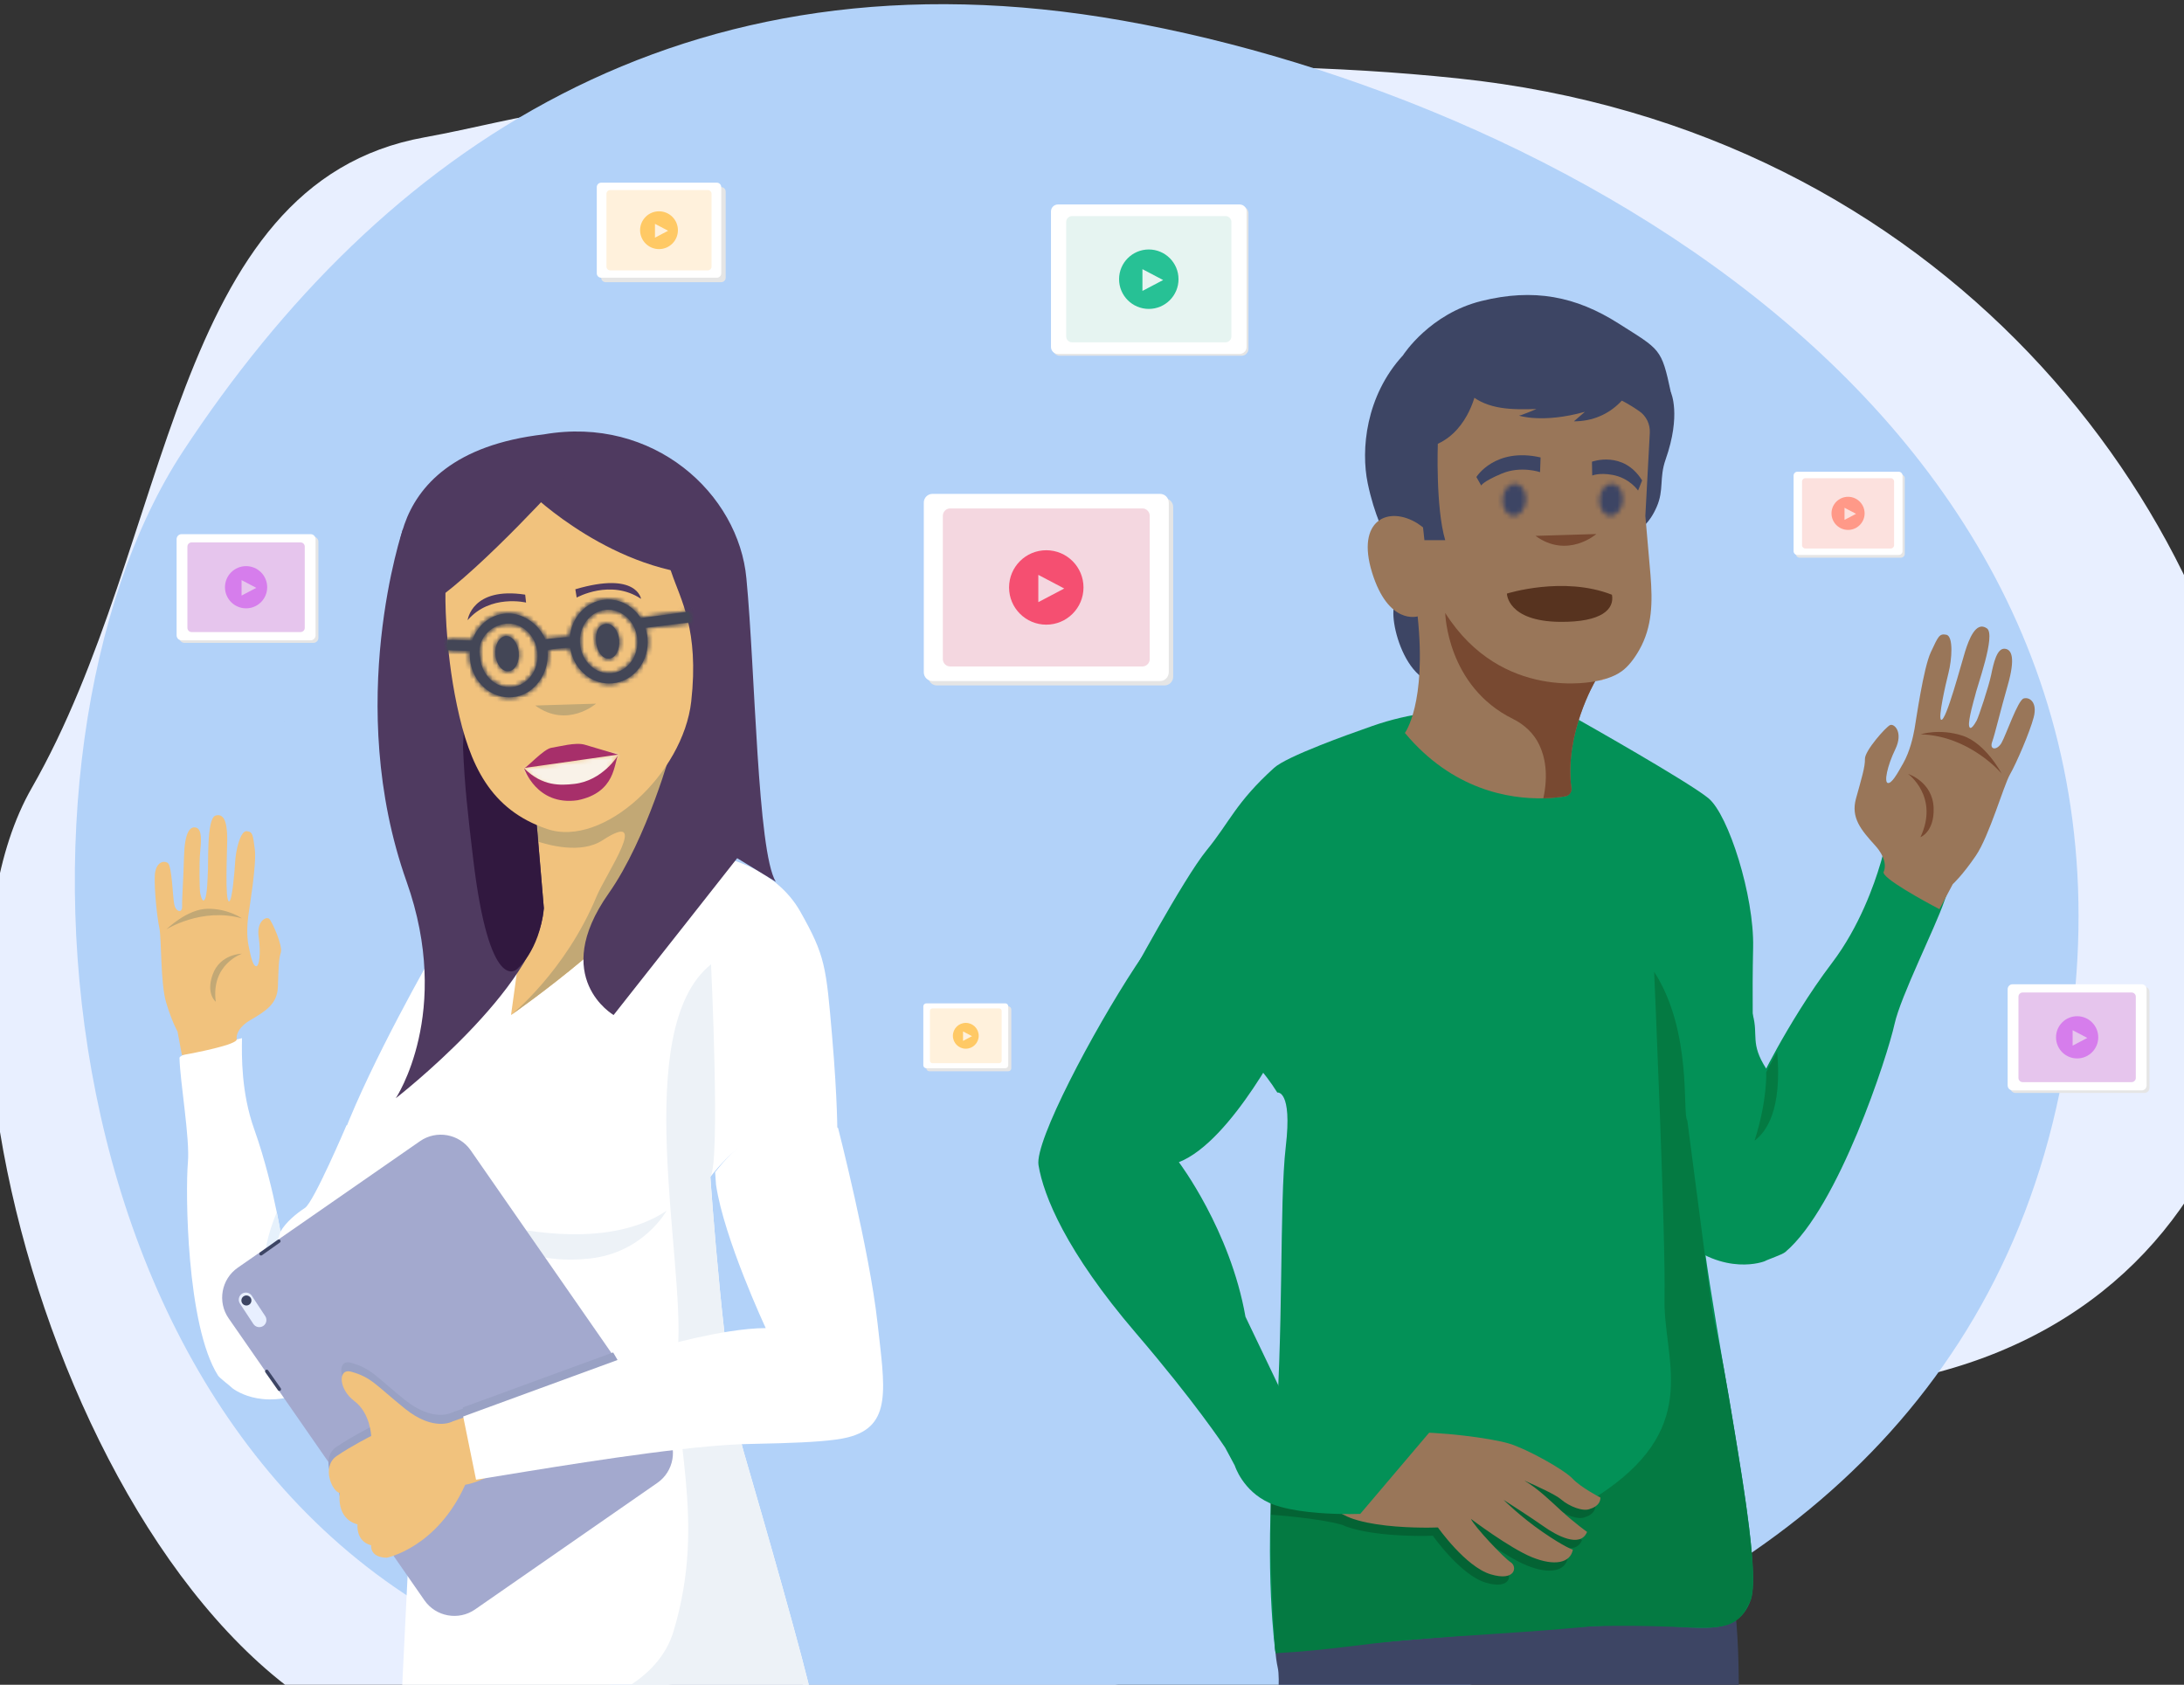 <?xml version="1.0" encoding="UTF-8"?>
<svg width="477px" height="368px" viewBox="0 0 477 368" version="1.1" xmlns="http://www.w3.org/2000/svg" xmlns:xlink="http://www.w3.org/1999/xlink">
    <rect x="0" y="0" width="477" height="368" fill="#333333" stroke="none"/>
    <!-- Generator: sketchtool 55.2 (78181) - https://sketchapp.com -->
    <title>Two teachers waving hello</title>
    <desc>Created with sketchtool.</desc>
    <defs>
        <polygon id="path-1" points="0.265 2.568 5.771 2.741 6.497 0.498 0.299 0.311"></polygon>
        <polygon id="path-3" points="0.265 2.568 5.771 2.741 6.497 0.498 0.299 0.31"></polygon>
        <path d="M2.544,0.126 C0.127,0.368 0.278,3.206 0.364,4.17 L0.364,4.17 C0.551,6.263 1.828,7.847 3.219,7.708 L3.219,7.708 C4.608,7.567 5.583,5.757 5.397,3.663 L5.397,3.663 C5.219,1.656 4.036,0.117 2.715,0.117 L2.715,0.117 C2.659,0.117 2.601,0.12 2.544,0.126 L2.544,0.126 Z" id="path-5"></path>
        <path d="M2.544,0.126 C0.127,0.368 0.278,3.206 0.364,4.171 L0.364,4.171 C0.551,6.263 1.829,7.847 3.219,7.708 L3.219,7.708 C4.608,7.567 5.584,5.757 5.397,3.663 L5.397,3.663 C5.219,1.655 4.036,0.118 2.716,0.117 L2.716,0.117 C2.659,0.117 2.602,0.12 2.544,0.126 L2.544,0.126 Z" id="path-7"></path>
        <path d="M2.399,0.154 C0.994,0.296 0.008,2.125 0.197,4.24 L0.197,4.24 C0.386,6.356 1.676,7.956 3.08,7.814 L3.08,7.814 C4.483,7.673 5.47,5.843 5.282,3.727 L5.282,3.727 C5.101,1.7 3.906,0.146 2.571,0.145 L2.571,0.145 C2.514,0.145 2.456,0.148 2.399,0.154 L2.399,0.154 Z" id="path-9"></path>
        <path d="M2.399,0.154 C0.995,0.296 0.008,2.125 0.197,4.24 L0.197,4.24 C0.385,6.356 1.676,7.956 3.08,7.814 L3.08,7.814 C4.483,7.674 5.47,5.844 5.282,3.727 L5.282,3.727 C5.101,1.7 3.906,0.146 2.571,0.146 L2.571,0.146 C2.515,0.146 2.456,0.148 2.399,0.154 L2.399,0.154 Z" id="path-11"></path>
        <path d="M30.022,0.149 C25.906,0.542 22.766,4.039 22.393,8.301 L22.393,8.301 C22.092,8.247 17.293,8.701 17.061,8.792 L17.061,8.792 C15.567,5.352 11.909,2.825 8.214,3.179 L8.214,3.179 C3.537,3.624 0.116,8.079 0.589,13.11 L0.589,13.11 C1.062,18.139 5.252,21.868 9.93,21.421 L9.93,21.421 C14.608,20.974 18.001,16.242 17.529,11.212 L17.529,11.212 C17.502,10.934 22.259,10.531 22.477,10.638 L22.477,10.638 C23.197,15.38 27.237,18.821 31.738,18.391 L31.738,18.391 C36.416,17.945 39.835,13.49 39.363,8.46 L39.363,8.46 C39.291,7.697 39.125,6.969 38.893,6.276 L38.893,6.276 L48.74,5.072 L48.396,2.751 L37.889,4.157 C36.314,1.698 33.68,0.112 30.781,0.112 L30.781,0.112 C30.529,0.112 30.276,0.124 30.022,0.149 L30.022,0.149 Z M24.625,9.866 C24.265,6.048 26.78,2.672 30.229,2.343 L30.229,2.343 C33.678,2.014 36.777,4.853 37.136,8.673 L37.136,8.673 C37.495,12.492 34.981,15.867 31.531,16.196 L31.531,16.196 C31.349,16.213 31.166,16.222 30.986,16.222 L30.986,16.222 C27.762,16.223 24.965,13.483 24.625,9.866 L24.625,9.866 Z M8.421,5.372 C11.869,5.03 14.969,7.884 15.328,11.702 L15.328,11.702 C15.687,15.522 13.174,18.897 9.724,19.227 L9.724,19.227 C6.274,19.556 3.175,16.715 2.817,12.896 L2.817,12.896 L2.815,12.896 C1.854,9.175 4.766,5.735 8.421,5.372 L8.421,5.372 Z" id="path-13"></path>
        <path d="M30.021,0.149 C25.905,0.541 22.766,4.04 22.393,8.302 L22.393,8.302 C22.092,8.247 17.293,8.7 17.061,8.793 L17.061,8.793 C15.566,5.352 11.909,2.825 8.214,3.179 L8.214,3.179 C3.537,3.624 0.116,8.079 0.589,13.11 L0.589,13.11 C1.062,18.139 5.252,21.868 9.929,21.422 L9.929,21.422 C14.607,20.975 18.001,16.242 17.529,11.212 L17.529,11.212 C17.502,10.934 22.258,10.531 22.477,10.638 L22.477,10.638 C23.196,15.381 27.236,18.821 31.738,18.391 L31.738,18.391 C36.416,17.945 39.835,13.49 39.363,8.46 L39.363,8.46 C39.291,7.697 39.125,6.969 38.893,6.276 L38.893,6.276 L48.74,5.072 L48.396,2.751 L37.889,4.157 C36.314,1.698 33.68,0.112 30.781,0.112 L30.781,0.112 C30.529,0.112 30.276,0.124 30.021,0.149 L30.021,0.149 Z M24.625,9.866 C24.264,6.048 26.78,2.672 30.229,2.343 L30.229,2.343 C33.678,2.014 36.777,4.853 37.136,8.673 L37.136,8.673 C37.495,12.492 34.981,15.867 31.531,16.196 L31.531,16.196 C31.349,16.213 31.166,16.222 30.986,16.222 L30.986,16.222 C30.986,16.222 30.985,16.222 30.985,16.222 L30.985,16.222 C27.76,16.223 24.965,13.483 24.625,9.866 L24.625,9.866 Z M8.42,5.373 C11.869,5.031 14.969,7.884 15.328,11.703 L15.328,11.703 C15.686,15.523 13.174,18.897 9.724,19.227 L9.724,19.227 C6.273,19.556 3.176,16.715 2.816,12.896 L2.816,12.896 L2.816,12.896 C1.854,9.175 4.766,5.735 8.42,5.373 L8.42,5.373 Z" id="path-15"></path>
        <path d="M1.069,3.174 C1.069,3.174 -0.949,2.861 3.852,6.175 L3.852,6.175 C7.716,8.593 17.036,10.301 20.067,1.402 L20.067,1.402 L21.103,0.13 C20.247,0.21 13.568,1.224 1.069,3.174 L1.069,3.174 Z" id="path-17"></path>
        <path d="M0.564,4.021 C0.454,5.972 1.511,7.596 2.925,7.649 L2.925,7.649 C4.341,7.702 5.579,6.163 5.689,4.21 L5.689,4.21 C5.801,2.261 4.743,0.636 3.329,0.583 L3.329,0.583 C3.306,0.582 3.282,0.581 3.258,0.581 L3.258,0.581 C1.872,0.581 0.673,2.102 0.564,4.021 L0.564,4.021 Z" id="path-19"></path>
        <path d="M0.584,4.021 C0.474,5.972 1.53,7.596 2.945,7.649 L2.945,7.649 C4.36,7.702 5.598,6.163 5.709,4.212 L5.709,4.212 C5.821,2.261 4.763,0.636 3.349,0.583 L3.349,0.583 C3.325,0.582 3.302,0.581 3.278,0.581 L3.278,0.581 C1.892,0.581 0.692,2.102 0.584,4.021 L0.584,4.021 Z" id="path-21"></path>
    </defs>
    <g id="desktop" stroke="none" stroke-width="1" fill="none" fill-rule="evenodd">
        <g id="step1" transform="translate(-56, -151)">
            <g id="onboarding-step1" transform="translate(54, 148)">
                <g id="Group-243" transform="translate(-1.098, 3.295)">
                    <g id="Group-77" transform="translate(0, 0.483)">
                        <path d="M321.467,16.339 C268.052,10.754 209.813,14.268 154.905,26.633 C137.393,17.817 116.907,25.419 95.831,29.214 C39.913,39.283 40.995,117.269 10.028,171.34 C-20.939,225.411 27.147,372.739 98.424,381.995 C127.353,385.752 190.094,372.402 203.906,371.526 C251.393,370.942 292.859,358.576 339.196,322.268 C531.481,171.598 126.384,251.486 347.885,298.388 C569.386,345.29 533.663,38.527 321.467,16.339" id="Fill-1" fill="#E8EFFF"></path>
                        <path d="M116.415,360.34 C10.933,318.959 2.75564116e-07,163.274 43.109,97.74 C86.218,32.206 152.137,-13.31 248.361,3.733 C344.585,20.775 485.103,96.302 452.173,241.315 C419.242,386.328 221.896,401.721 116.415,360.34 Z" id="Fill-3" fill="#B2D2F9"></path>
                        <path d="M65.108,156.757 C65.108,156.746 65.119,156.734 65.141,156.724 L65.13,156.746 C65.119,156.757 65.108,156.757 65.108,156.757" id="Fill-5" fill="#252732"></path>
                        <path d="M100.846,251.701 C100.846,251.701 80.463,298.638 70.22,303.081 C59.98,307.524 53.817,302.412 53.817,302.412 C53.373,301.923 51.102,300.298 50.689,299.64 C43.78,288.655 43.589,259.203 44.135,253.184 C44.613,247.965 42.421,235.52 42.299,230.282 C42.272,229.124 55.953,225.989 55.953,225.989 C55.876,229.877 55.782,237.917 58.611,245.847 C61.024,252.599 62.656,259.661 63.547,264.008 L63.547,264.012 C64.079,266.624 64.343,268.256 64.343,268.256 C65.566,266.135 67.795,264.326 69.719,263.053 C71.638,261.783 78.773,245.029 78.773,245.029 C86.646,244.57 100.846,251.701 100.846,251.701" id="Fill-7" fill="#FFFFFF"></path>
                        <path d="M62.568,281.003 C62.547,272.992 64.342,268.258 64.342,268.258 C64.342,268.258 64.08,266.624 63.546,264.012 C59.381,274.051 60.994,278.821 62.568,281.003" id="Fill-9" fill="#E6F1FC"></path>
                        <path d="M37.903,201.908 C38.399,204.178 38.114,213.964 39.392,218.219 C40.666,222.475 41.873,224.533 41.873,224.533 L42.699,228.983 L42.834,229.705 C42.834,229.705 52.687,227.981 54.507,226.648 C54.657,226.542 54.754,226.436 54.784,226.333 C54.796,226.292 54.798,226.251 54.79,226.213 C54.79,226.213 54.79,226.207 54.786,226.198 L54.786,226.196 C54.778,226.131 54.745,225.878 54.816,225.505 L54.816,225.497 C54.886,225.126 55.048,224.639 55.418,224.095 L55.418,224.093 L55.421,224.093 C55.856,223.456 56.575,222.739 57.759,222.049 C61.162,220.064 63.644,218.504 63.788,214.816 C63.929,211.13 63.929,208.716 64.425,207.297 C64.922,205.882 62.511,200.455 61.873,199.905 C61.233,199.356 59.092,200.42 59.597,203.893 C60.099,207.371 59.744,210.349 59.036,210.278 C58.325,210.207 57.899,208.292 57.403,205.882 C56.907,203.467 57.122,200.845 57.333,199.215 C57.548,197.582 59.177,187.937 58.751,184.745 C58.325,181.556 58.325,180.916 56.98,180.775 C55.632,180.634 54.607,184.801 54.461,187.444 C54.343,189.517 53.809,196.043 53.139,196.108 C52.158,196.208 52.725,184.96 52.725,182.69 C52.725,180.42 52.566,176.628 50.17,177.371 C48.146,178 48.681,188.293 48.47,190.279 C48.47,190.279 48.372,194.675 47.853,195.621 C47.333,196.566 46.957,194.96 46.814,194.249 C46.672,193.541 46.578,187.582 46.814,185.312 C47.051,183.045 47.263,180.349 45.915,179.994 C44.57,179.641 43.433,181.06 43.292,186.308 C43.151,191.556 42.819,195.527 42.878,197.156 C42.937,198.789 41.518,198.434 41.163,196.804 C40.81,195.171 40.666,188.363 39.744,187.723 C38.822,187.086 37.051,187.582 36.908,190.49 C36.766,193.397 37.404,199.638 37.903,201.908" id="Fill-11" fill="#F1C27D"></path>
                        <path d="M55.952,207.538 C55.952,207.538 49.124,209.814 50.226,218.037 C50.226,218.037 48.054,216.351 49.516,212.164 C51.131,207.538 55.952,207.538 55.952,207.538" id="Fill-13" fill="#C2A875"></path>
                        <path d="M55.952,199.829 C55.952,199.829 52.943,197.675 48.439,197.724 C43.936,197.773 39.433,202.227 39.433,202.227 C39.433,202.227 47.167,197.333 55.952,199.829" id="Fill-15" fill="#C2A875"></path>
                        <path d="M102.232,250.976 C92.163,252.657 86.108,251.608 82.583,250.162 C79.153,248.757 78.117,246.977 78.117,246.977 C84.306,230.815 97.453,207.915 97.453,207.915 C97.826,208.371 98.174,208.953 98.489,209.638 C103.067,219.478 102.232,250.976 102.232,250.976" id="Fill-17" fill="#FFFFFF"></path>
                        <path d="M102.232,250.976 C92.163,252.657 86.108,251.608 82.583,250.162 L98.489,209.638 C103.067,219.478 102.232,250.976 102.232,250.976" id="Fill-19" fill="#FFFFFF"></path>
                        <path d="M172.112,480.81 C172.112,480.81 179.492,496.648 176.855,515.958 C174.219,535.266 165.897,581.677 165.897,581.677 C165.897,581.677 154.351,587.243 149.085,583.732 C145.837,573.007 145.673,525.751 140.517,490.33 L135.601,415.553 C135.601,415.553 135.261,415.878 132.625,415.744 C132.748,425.367 132.073,433.257 129.634,441.181 C129.634,441.181 120.154,477.34 107.516,497.351 C107.516,497.351 114.563,499.873 122.097,517.151 C125.361,524.636 127.643,532.512 128.996,540.565 L138.951,588.042 C134.766,592.659 124.811,590.642 118.295,581.112 C118.295,581.112 86.803,526.489 74.867,513.5 C62.931,500.51 92.333,397.649 91.852,380.446 L115.857,382.177 C116.588,381.099 117.543,380.053 118.75,379.042 C135.952,364.648 176.852,364.49 176.852,364.49 C176.852,364.49 187.91,380.165 188.261,410.129 C188.612,440.089 176.091,446.64 172.112,480.81" id="Fill-21" fill="#001550"></path>
                        <path d="M158.244,256.291 C158.244,256.291 161.344,301.93 165.557,316.439 C169.77,330.948 178.897,362.544 180.772,371.672 C137.472,396.833 89.937,387.835 89.937,387.835 L90.499,376.398 L95.024,284.348 L95.024,284.338 C94.947,282.154 94.421,278.064 93.767,273.518 C93.413,271.071 93.027,268.491 92.651,266.002 C91.749,260.012 90.927,254.571 90.9,252.851 C90.64,236.933 94.642,218.376 104.707,206.672 C114.772,194.971 161.228,186.605 161.228,186.605 C161.228,186.605 172.462,188.711 177.904,198.366 C183.345,208.02 183.524,210.235 184.844,225.65 C186.062,239.921 185.979,246.988 185.979,246.988 C185.979,246.988 175.927,241.617 164.978,249.589 C162.745,251.214 160.474,253.398 158.244,256.291" id="Fill-23" fill="#FFFFFF"></path>
                        <path d="M148.685,263.685 C148.685,263.685 143.65,272.847 131.949,274.115 C120.248,275.386 118.96,271.288 108.428,273.63 C103.598,274.704 98.226,274.304 93.767,273.518 C93.413,271.071 93.027,268.491 92.651,266.001 C93.827,267.402 95.467,268.638 97.661,268.831 C103.046,269.302 106.788,265.671 112.174,266.844 C117.556,268.013 136.278,271.991 148.685,263.685" id="Fill-25" fill="#EDF2F7"></path>
                        <path d="M180.772,371.672 C137.472,396.833 89.938,387.835 89.938,387.835 L90.499,376.398 C101.379,376.857 143.689,377.215 150.205,355.534 C157.693,330.618 149.502,312.834 151.142,293.876 C152.778,274.919 140.684,224.022 158.395,209.852 C158.395,209.852 160.473,253.398 158.244,256.291 C158.244,256.291 161.344,301.93 165.557,316.439 C169.77,330.948 178.897,362.544 180.772,371.672" id="Fill-27" fill="#EDF2F7"></path>
                        <path d="M148.942,163.274 L148.942,187.729 C145.547,199.49 114.711,220.933 114.711,220.933 L120.467,179.234 L148.942,163.274 Z" id="Fill-29" fill="#F1C27D"></path>
                        <path d="M148.942,163.274 L148.942,187.729 C145.547,199.49 114.711,220.933 114.711,220.933 C114.711,220.933 126.553,211.485 133.383,195.042 C135.415,190.15 145.417,175.776 134.706,182.755 C129.926,185.87 122.774,183.745 120.467,183.018 L120.467,179.234 L148.942,163.274 Z" id="Fill-31" fill="#C2A875"></path>
                        <path d="M91.109,114.738 C91.109,114.738 78.117,152.924 91.891,191.766 C102.053,220.425 89.543,239.104 89.543,239.104 C89.543,239.104 120.687,214.944 121.88,197.617 L119.979,175.149 C119.979,175.149 104.237,152.464 104.945,142.149 C105.654,131.835 91.109,114.738 91.109,114.738" id="Fill-33" fill="#4F3A60"></path>
                        <path d="M125.965,105.451 C125.965,105.451 103.91,125.004 102.694,136.678 L90.453,129.992 C90.453,129.992 82.582,98.661 121.88,94.101 C145.88,89.95 164.447,107.1 166.12,125.591 C168.064,145.952 168.5,185.149 172.529,191.82 L164.105,186.676 C164.105,186.676 144.332,211.805 137.113,220.933 C137.113,220.933 123.056,212.787 136.011,194.399 C144.524,182.317 149.864,162.452 149.864,162.452 L125.965,105.451 Z" id="Fill-35" fill="#4F3A60"></path>
                        <path d="M104.223,162.399 C104.572,170.937 105.251,176.739 106.416,186.605 C109.986,216.801 115.948,210.951 115.948,210.951 C115.948,210.951 120.87,207.14 121.88,197.617 L119.979,175.149 C119.979,175.149 104.237,152.464 104.945,142.149 C105.654,131.835 104.223,162.399 104.223,162.399" id="Fill-37" fill="#31183F"></path>
                        <path d="M100.384,128.575 C100.384,128.575 100.132,140.218 102.904,153.325 C105.676,166.432 110.213,176.078 122.562,180.291 C134.912,184.503 152.301,168.128 154.066,152.448 C155.83,136.766 151.685,130.061 149.781,124.362 C141.596,99.853 103.66,103.298 100.384,128.575" id="Fill-39" fill="#F1C27D"></path>
                        <path d="M143.109,130.03 C143.109,130.03 142.229,123.949 128.756,127.936 L129.048,129.751 C129.048,129.751 136.473,125.596 143.109,130.03" id="Fill-41" fill="#4F3A60"></path>
                        <path d="M105.227,134.694 C105.227,134.694 106.128,127.327 117.799,129.109 L117.996,130.84 C117.996,130.84 110.153,128.947 105.227,134.694" id="Fill-43" fill="#4F3A60"></path>
                        <path d="M119.123,107.032 C119.123,107.032 137.356,124.796 159.411,124.958 C159.411,124.958 157.622,116.512 150.54,110.117 C143.458,103.722 119.131,105.095 122.484,102.771 C125.186,100.898 119.123,107.032 119.123,107.032" id="Fill-45" fill="#4F3A60"></path>
                        <path d="M126.63,103.137 C126.63,103.137 108.861,122.969 97.679,130.748 L99.615,111.498 C99.615,111.498 105.93,96.772 126.63,103.137" id="Fill-47" fill="#4F3A60"></path>
                        <path d="M146.672,323.122 L106.849,350.774 C103.263,353.263 98.293,352.367 95.803,348.781 L53.027,287.175 C50.538,283.59 51.435,278.619 55.019,276.129 L94.843,248.478 C98.428,245.989 103.399,246.886 105.889,250.471 L148.665,312.077 C151.154,315.663 150.257,320.633 146.672,323.122" id="Fill-49" fill="#A3A9CE"></path>
                        <path d="M60.586,288.855 L60.586,288.855 C59.872,289.325 58.904,289.126 58.434,288.413 L55.502,283.964 C55.032,283.25 55.23,282.282 55.944,281.812 C56.657,281.341 57.626,281.54 58.096,282.254 L61.028,286.704 C61.498,287.417 61.3,288.386 60.586,288.855" id="Fill-51" fill="#E8EFFF"></path>
                        <path d="M57.83,282.682 C58.163,283.188 58.023,283.867 57.518,284.2 C57.013,284.534 56.333,284.394 55.999,283.888 C55.667,283.383 55.806,282.703 56.312,282.37 C56.817,282.037 57.497,282.177 57.83,282.682" id="Fill-53" fill="#3D4564"></path>
                        <path d="M59.8,273.308 L59.8,273.308 C59.682,273.142 59.721,272.908 59.889,272.789 L63.793,270.023 C63.96,269.904 64.193,269.944 64.311,270.111 C64.43,270.278 64.39,270.511 64.223,270.63 L60.319,273.397 C60.152,273.515 59.919,273.475 59.8,273.308" id="Fill-55" fill="#3D4564"></path>
                        <path d="M61.147,298.456 L61.147,298.456 C61.315,298.338 61.548,298.378 61.667,298.546 L64.419,302.46 C64.536,302.628 64.495,302.861 64.328,302.979 C64.161,303.096 63.927,303.056 63.809,302.889 L61.058,298.974 C60.94,298.807 60.98,298.573 61.147,298.456" id="Fill-57" fill="#3D4564"></path>
                        <path d="M138.89,298.965 C138.89,297.339 138.89,297.967 137.011,294.633 C133.188,296.037 104.174,306.654 104.174,306.654 L104.225,306.905 C102.712,307.436 101.811,307.753 101.811,307.753 C101.811,307.753 97.774,310.035 91.454,304.944 C85.136,299.853 84.17,298.098 79.694,296.869 C76.812,296.08 76.886,300.643 80.396,303.276 C83.907,305.909 84.082,310.912 84.082,310.912 C84.082,310.912 79.869,313.019 76.534,315.3 C73.199,317.582 75.481,323.023 77.236,323.375 C77.236,323.375 76.271,328.904 81.098,330.22 C81.098,330.22 80.659,333.907 84.082,334.784 L138.89,298.965 Z" id="Fill-59" fill="#99A1C4"></path>
                        <path d="M104.707,323.531 C98.475,337.341 87.561,339.476 87.561,339.476 C83.751,339.388 84.169,336.755 84.169,336.755 C80.747,335.878 81.185,332.191 81.185,332.191 C76.359,330.874 77.323,325.345 77.323,325.345 C75.568,324.995 73.286,319.553 76.622,317.271 C79.956,314.989 84.169,312.883 84.169,312.883 C84.169,312.883 83.994,307.88 80.483,305.247 C76.972,302.614 76.899,298.05 79.781,298.84 C84.257,300.069 85.223,301.824 91.542,306.915 C97.861,312.005 101.898,309.723 101.898,309.723 C101.898,309.723 133.919,298.489 137.742,297.085 C140.691,296.004 116.513,321.628 104.707,323.531" id="Fill-61" fill="#F1C27D"></path>
                        <path d="M133.276,152.924 C133.276,152.924 126.989,158.413 119.985,153.325" id="Fill-73" fill="#C2A875"></path>
                        <polygon id="Fill-75" fill="#434656" points="100.827 138.985 107.025 139.173 106.3 141.415 100.794 141.243"></polygon>
                    </g>
                    <g id="Group-80" transform="translate(100.528, 139.158)">
                        <mask id="mask-2" fill="white">
                            <use xlink:href="#path-1"></use>
                        </mask>
                        <g id="Clip-79"></g>
                        <polygon id="Fill-78" fill="#434656" mask="url(#mask-2)" points="-119.734 397.287 914.135 250.574 786.095 -651.711 -247.774 -504.999"></polygon>
                    </g>
                    <g id="Group-83" transform="translate(100.528, 139.158)">
                        <mask id="mask-4" fill="white">
                            <use xlink:href="#path-3"></use>
                        </mask>
                        <g id="Clip-82"></g>
                        <polygon id="Fill-81" fill="#434656" mask="url(#mask-4)" points="-9.824 9.673 10.854 6.738 8.986 -6.42 -11.691 -3.486"></polygon>
                    </g>
                    <path d="M133.3,140.021 C133.487,142.115 134.764,143.698 136.154,143.558 C137.543,143.418 138.519,141.608 138.332,139.514 C138.146,137.42 136.869,135.837 135.479,135.976 C133.063,136.219 133.214,139.056 133.3,140.021" id="Fill-84" fill="#434656"></path>
                    <g id="Group-88" transform="translate(132.935, 135.851)">
                        <mask id="mask-6" fill="white">
                            <use xlink:href="#path-5"></use>
                        </mask>
                        <g id="Clip-87"></g>
                        <polygon id="Fill-86" fill="#434656" mask="url(#mask-6)" points="-132.702 356.936 787.484 226.356 673.524 -576.716 -246.663 -446.136"></polygon>
                    </g>
                    <g id="Group-91" transform="translate(132.935, 135.851)">
                        <mask id="mask-8" fill="white">
                            <use xlink:href="#path-7"></use>
                        </mask>
                        <g id="Clip-90"></g>
                        <polygon id="Fill-89" fill="#434656" mask="url(#mask-8)" points="1.088 12.814 14.472 10.914 12.217 -4.98 -1.168 -3.08"></polygon>
                    </g>
                    <path d="M111.307,142.737 C111.495,144.852 112.786,146.452 114.19,146.311 C115.594,146.17 116.58,144.34 116.392,142.224 C116.203,140.109 114.912,138.509 113.509,138.65 C112.105,138.792 111.118,140.621 111.307,142.737" id="Fill-92" fill="#434656"></path>
                    <g id="Group-96" transform="translate(111.11, 138.496)">
                        <mask id="mask-10" fill="white">
                            <use xlink:href="#path-9"></use>
                        </mask>
                        <g id="Clip-95"></g>
                        <polygon id="Fill-94" fill="#434656" mask="url(#mask-10)" points="-116.087 357.552 813.658 225.616 698.513 -585.798 -231.232 -453.861"></polygon>
                    </g>
                    <g id="Group-99" transform="translate(111.11, 138.496)">
                        <mask id="mask-12" fill="white">
                            <use xlink:href="#path-11"></use>
                        </mask>
                        <g id="Clip-98"></g>
                        <polygon id="Fill-97" fill="#434656" mask="url(#mask-12)" points="-2.883 12.973 10.64 11.054 8.361 -5.005 -5.162 -3.086"></polygon>
                    </g>
                    <path d="M107.974,143.457 C107.012,139.735 109.923,136.295 113.579,135.933 C117.027,135.59 120.126,138.443 120.485,142.263 C120.844,146.082 118.331,149.457 114.882,149.787 C111.432,150.116 108.333,147.275 107.974,143.457 M129.782,140.426 C129.422,136.607 131.937,133.232 135.386,132.902 C138.836,132.573 141.935,135.413 142.294,139.232 C142.653,143.052 140.139,146.427 136.689,146.756 C133.24,147.085 130.141,144.246 129.782,140.426 M105.747,143.669 C106.22,148.699 110.41,152.427 115.087,151.982 C119.765,151.535 123.159,146.802 122.686,141.773 C122.66,141.495 127.417,141.091 127.635,141.198 C128.354,145.94 132.395,149.381 136.895,148.951 C141.573,148.505 144.993,144.05 144.521,139.02 C144.448,138.257 144.282,137.529 144.051,136.836 L153.898,135.632 L153.554,133.31 L143.047,134.717 C141.336,132.045 138.373,130.403 135.18,130.708 C131.063,131.101 127.924,134.599 127.551,138.861 C127.25,138.807 122.451,139.261 122.219,139.353 C120.724,135.912 117.066,133.385 113.372,133.738 C108.694,134.184 105.273,138.638 105.747,143.669" id="Fill-100" fill="#434656"></path>
                    <g id="Group-104" transform="translate(105.158, 130.56)">
                        <mask id="mask-14" fill="white">
                            <use xlink:href="#path-13"></use>
                        </mask>
                        <g id="Clip-103"></g>
                        <polygon id="Fill-102" fill="#434656" mask="url(#mask-14)" points="-111.84 373.843 841.166 238.606 723.141 -593.109 -229.865 -457.871"></polygon>
                    </g>
                    <g id="Group-107" transform="translate(105.158, 130.56)">
                        <mask id="mask-16" fill="white">
                            <use xlink:href="#path-15"></use>
                        </mask>
                        <g id="Clip-106"></g>
                        <polygon id="Fill-105" fill="#434656" mask="url(#mask-16)" points="-1.731 27.568 54.582 19.577 50.771 -7.28 -1.694 0.711"></polygon>
                    </g>
                    <g id="Group-110" transform="translate(117.062, 164.29)">
                        <mask id="mask-18" fill="white">
                            <use xlink:href="#path-17"></use>
                        </mask>
                        <g id="Clip-109"></g>
                        <polygon id="Fill-108" fill="#F9F2E8" mask="url(#mask-18)" points="-5.541 -0.722 24.759 -7.349 28.514 9.821 -1.786 16.448"></polygon>
                    </g>
                    <g id="Group-167" transform="translate(103.835, 63.762)">
                        <path d="M13.775,103.692 C14.32,103.656 17.997,99.536 19.704,99.282 C21.411,99.028 24.98,98.022 26.971,98.606 C31.54,99.944 34.282,100.773 34.282,100.773 M25.398,110.742 C16.431,112.019 13.734,103.771 13.734,103.771 C17.763,107.734 21.657,107.499 24.644,107.176 C30.899,106.498 34.274,100.903 34.274,100.903 C33.321,102.583 33.804,109.06 25.398,110.742" id="Fill-111" fill="#A72F6A"></path>
                        <path d="M0.426,245.346 C0.426,245.346 31.124,234.112 34.947,232.708 C37.896,231.626 49.003,228.249 58.601,226.757 C61.456,226.315 64.177,226.038 66.507,226.038 C66.507,226.038 66.504,226.038 66.504,226.034 C66.367,225.735 57.411,206.533 55.649,194.751 C55.646,194.747 55.646,194.744 55.649,194.74 C55.515,192.985 55.449,191.984 55.449,191.984 C64.556,180.164 74.333,180.248 79.497,181.421 C80.479,181.642 81.294,181.905 81.905,182.133 C82.038,182.197 82.172,182.264 82.305,182.33 C82.305,182.33 89.162,209.077 90.906,224.809 C92.493,239.118 94.242,247.453 84.412,249.91 C81.42,250.658 76.179,250.984 69.653,251.184 C67.42,251.251 65.036,251.304 62.544,251.356 C60.164,251.406 57.274,251.592 54.048,251.879 C38.043,253.312 15.041,257.251 3.234,259.154" id="Fill-113" fill="#FFFFFF"></path>
                        <path d="M177.332,285.36 C177.332,285.36 177.278,295.512 178.34,300.26 C179.402,305.009 175.95,325.454 178.34,338.73 C180.73,352.007 184.979,357.849 184.979,365.548 C184.979,373.249 181.526,395.819 182.854,401.926 C184.182,408.033 182.643,415.202 181.155,419.185 C179.668,423.168 169.578,485.566 170.109,494.86 C170.64,504.153 174.092,505.747 172.764,510.26 C171.436,514.774 167.944,514.509 170.088,519.022 C172.233,523.536 167.911,525.13 169.409,527.785 C170.905,530.44 192.944,533.095 198.52,529.643 C204.096,526.192 200.644,520.881 202.238,519.288 C203.83,517.695 204.096,512.118 202.238,509.994 C200.379,507.87 201.91,504.419 203.534,500.435 C205.158,496.453 201.91,492.205 203.534,488.487 C205.158,484.77 210.734,446.268 212.062,443.879 C213.39,441.489 219.088,434.069 220.028,414.937 C220.679,401.676 230.118,375.663 230.118,375.663 C230.118,375.663 221.753,426.487 220.956,440.161 C220.16,453.836 222.816,459.28 222.019,461.669 C221.222,464.059 221.355,470.564 221.62,473.883 C221.886,477.202 222.019,480.654 221.753,481.451 C221.488,482.247 218.036,484.77 218.434,489.283 C218.833,493.797 223.081,496.054 224.542,499.772 C226.002,503.489 247.111,501.232 249.235,495.524 C251.36,489.815 249.103,488.355 250.696,486.363 C252.289,484.371 249.368,482.247 249.235,478.662 C249.103,475.078 251.36,470.431 251.36,467.112 C251.36,463.793 252.422,455.695 253.749,450.517 C255.077,445.339 256.936,426.752 260.122,416.795 C263.309,406.838 264.503,400.067 270.079,386.127 C275.655,372.186 281.908,306.089 277.586,283.179 C277.586,283.179 188.539,272.615 177.332,285.36" id="Fill-115" fill="#3D4564"></path>
                        <path d="M249.926,137.804 C249.926,137.804 256.122,197.724 266.038,206.35 C275.951,214.975 284.685,211.428 284.685,211.428 C285.356,211.037 288.482,210.02 289.18,209.429 C300.837,199.556 311.518,166.57 313.043,159.622 C314.361,153.595 321.89,138.675 323.889,132.84 C324.33,131.549 325.903,127.104 325.903,127.104 C318.49,120.918 312.428,122.738 310.904,122.213 C310.716,122.149 310.622,122.119 310.622,122.119 C310.622,122.119 310.595,122.234 310.546,122.449 C310.509,122.579 310.469,122.75 310.413,122.959 L310.408,122.972 C310.333,123.255 310.243,123.599 310.128,124.007 L310.126,124.012 C310.107,124.076 310.086,124.14 310.069,124.21 C310.034,124.317 310.001,124.439 309.964,124.555 L309.927,124.67 C308.632,129.062 305.398,138.349 299.405,146.243 C294.297,152.964 289.955,160.309 287.411,164.871 L287.41,164.876 C285.885,167.618 285.009,169.356 285.009,169.356 C281.447,163.839 283.349,162.098 282.071,157.536 C281.341,154.928 276.326,137.925 276.326,137.925 C267.655,134.613 249.926,137.804 249.926,137.804" id="Fill-125" fill="#039157"></path>
                        <path d="M282.471,185.088 C285.341,176.105 285.009,170.155 285.009,170.155 C285.009,170.155 285.885,168.414 287.412,165.672 C288.519,178.419 285.014,183.199 282.471,185.088" id="Fill-127" fill="#047A42"></path>
                        <path d="M338.259,105.088 C336.895,107.459 333.738,118.542 330.792,122.864 C327.849,127.187 325.763,129.068 325.763,129.068 L323.256,133.768 L322.847,134.531 C322.847,134.531 312.402,129.095 310.832,126.952 C310.702,126.78 310.631,126.626 310.635,126.501 C310.636,126.45 310.647,126.403 310.671,126.364 C310.671,126.364 310.673,126.357 310.679,126.348 L310.68,126.345 C310.713,126.276 310.839,126.003 310.893,125.56 L310.895,125.55 C310.948,125.11 310.94,124.505 310.718,123.764 L310.719,123.761 L310.715,123.759 C310.454,122.89 309.902,121.83 308.819,120.635 C305.704,117.197 303.473,114.566 304.623,110.375 C305.774,106.188 306.632,103.479 306.579,101.711 C306.525,99.945 311.159,94.712 312.07,94.322 C312.983,93.933 315.008,95.887 313.207,99.606 C311.408,103.33 310.748,106.799 311.568,106.971 C312.39,107.144 313.549,105.147 314.962,102.617 C316.377,100.084 317.068,97.065 317.41,95.16 C317.75,93.252 319.348,81.849 320.961,78.418 C322.572,74.99 322.799,74.271 324.359,74.591 C325.922,74.912 325.592,79.953 324.816,82.971 C324.212,85.34 322.493,92.854 323.221,93.164 C324.287,93.624 327.648,80.799 328.455,78.252 C329.261,75.704 330.786,71.506 333.212,73.191 C335.259,74.616 331.001,85.977 330.533,88.281 C330.533,88.281 329.08,93.25 329.327,94.495 C329.574,95.741 330.567,94.072 330.981,93.326 C331.39,92.581 333.614,85.928 334.157,83.296 C334.695,80.667 335.416,77.567 337.056,77.647 C338.69,77.729 339.461,79.725 337.755,85.664 C336.048,91.605 335.009,96.179 334.364,97.987 C333.718,99.799 335.436,99.904 336.414,98.201 C337.39,96.494 339.971,88.905 341.233,88.514 C342.495,88.127 344.306,89.313 343.434,92.627 C342.559,95.94 339.626,102.717 338.259,105.088" id="Fill-129" fill="#997659"></path>
                        <path d="M316.002,104.992 C316.002,104.992 322.856,109.972 318.698,118.81 C318.698,118.81 321.735,117.689 321.582,112.47 C321.413,106.705 316.002,104.992 316.002,104.992" id="Fill-131" fill="#784931"></path>
                        <path d="M318.742,96.34 C318.742,96.34 322.885,94.993 327.921,96.648 C332.958,98.303 336.429,104.902 336.429,104.902 C336.429,104.902 329.489,96.661 318.742,96.34" id="Fill-133" fill="#784931"></path>
                        <path d="M282.158,142.86 C281.913,154.052 282.158,162.672 282.158,162.672 L270.885,163.435 C270.841,172.642 269.775,182.214 270.224,195.225 C270.702,209.122 276.881,239.459 280.155,261.378 C281.873,272.884 282.79,282.073 281.658,285.339 C278.374,294.828 268.279,290.463 254.167,290.842 C235.953,291.332 177.811,296.714 177.811,296.714 C177.811,296.714 175.34,279.135 177.53,253.225 C179.72,227.314 178.624,198.848 180.085,186.394 C181.544,173.938 178.23,174.58 178.23,174.58 C166.892,156.512 145.466,150.699 145.466,150.699 C145.466,150.699 157.692,127.912 162.801,121.664 C167.91,115.416 169.136,111.278 177.53,103.669 C178.906,102.421 182.832,100.622 187.562,98.742 L187.566,98.739 C191.171,97.304 195.247,95.826 199.007,94.513 C207.087,91.688 215.676,90.615 224.205,91.385 L244.076,93.181 L244.08,93.184 C244.449,93.392 268.067,106.72 272.414,110.314 C276.794,113.939 282.399,131.667 282.158,142.86" id="Fill-135" fill="#039157"></path>
                        <path d="M267.787,180.708 C266.611,179.37 269.008,161.331 260.54,148.206 C260.54,148.206 263.099,206.466 262.807,219.603 C262.512,232.741 270.875,246.937 249.95,261.535 C229.028,276.133 211.007,269.738 194.183,267.307 C184.302,265.879 178.524,264.957 177.545,256.2 C175.827,267.705 177.473,291.876 177.847,297.061 C189.963,296.37 196.711,295.025 206.227,294.208 C222.903,292.844 231.101,292.683 247.188,291.148 C273.729,290.457 277.607,294.498 281.658,285.34 C283.34,279.79 280.035,260.586 278.247,249.421 C274.049,223.216 273.814,228.118 272.354,215.662" id="Fill-137" fill="#047A42"></path>
                        <path d="M264.192,21.648 C264.611,23.864 263.3,26.499 263.3,26.499 C257.399,43.589 229.315,74.058 218.838,82.806 C208.357,91.557 202.453,73.05 203.756,68.201 C206.66,57.406 200.886,55.457 197.982,41.505 C196.464,34.214 197.525,22.441 205.682,13.558 C205.682,13.558 205.682,13.555 205.686,13.551 C205.865,13.277 211.598,4.471 222.819,1.691 C234.217,-1.138 243.418,0.649 252.775,6.603 C261.899,12.407 262.117,11.928 264.192,21.648" id="Fill-139" fill="#3D4564"></path>
                        <path d="M264.192,21.648 C264.192,21.648 266.492,26.508 263.04,36.318 C261.617,40.364 262.727,42.929 261.102,46.648 C257.915,53.939 253.195,52.418 253.195,52.418 C253.195,52.418 251.602,23.108 264.192,21.648" id="Fill-141" fill="#3D4564"></path>
                        <path d="M198.94,61.028 C202.522,72.566 208.887,70.577 208.887,70.577 C210.876,89.674 206.102,96.04 206.102,96.04 C216.514,108.532 228.97,110.47 236.339,110.315 C238.361,110.271 240,110.071 241.109,109.889 C241.988,109.744 242.574,108.923 242.458,108.04 C240.91,96.224 247.654,84.753 247.654,84.753 C210.033,79.437 211.672,52.276 211.672,52.276 L208.887,50.286 C202.522,46.308 195.36,49.491 198.94,61.028" id="Fill-143" fill="#997659"></path>
                        <path d="M217.481,73.362 C226.679,83.726 240.517,86.444 248.824,84.522 C249.023,84.474 249.222,84.427 249.413,84.374 L249.417,84.374 C250.662,84.04 251.768,83.599 252.695,83.061 C252.994,82.887 253.272,82.704 253.531,82.513 C254.935,81.47 256.2,79.815 257.266,77.949 C260.183,72.829 260.202,67.394 259.745,61.574 L258.619,48.655 L258.623,48.564 L259.013,41.263 L259.591,30.491 C259.691,28.622 258.833,26.816 257.291,25.756 C257.283,25.75 257.275,25.744 257.266,25.739 C237.413,11.965 213.753,24.426 213.753,24.426 C213.753,24.426 203.611,57.734 217.481,73.362" id="Fill-145" fill="#997659"></path>
                        <path d="M248.824,84.522 C248.824,84.522 249.031,84.534 249.413,84.374 L249.416,84.374 C249.56,84.315 249.731,84.227 249.926,84.104 L248.824,84.522 Z" id="Fill-147" fill="#EF9168"></path>
                        <path d="M228.381,65.599 C228.381,65.599 240.719,61.691 251.326,65.852 C251.894,68.96 249.212,71.874 239.925,71.772 C228.452,71.645 228.381,65.599 228.381,65.599" id="Fill-149" fill="#57331F"></path>
                        <path d="M235.737,35.858 L235.623,39.074 C235.623,39.074 231.416,37.631 227.237,39.395 C223.058,41.159 222.769,42.001 222.769,42.001 L221.716,40.134 C221.716,40.134 225.747,33.595 235.737,35.858" id="Fill-151" fill="#3D4564"></path>
                        <path d="M221.716,21.146 C221.716,21.146 220.226,29.697 213.292,32.88 C213.292,32.88 212.788,46.787 214.91,53.939 L210.367,53.938 L207.826,30.658 C207.826,30.658 215.937,16.266 221.716,21.146" id="Fill-153" fill="#3D4564"></path>
                        <path d="M214.91,69.829 C214.91,69.829 215.239,85.839 229.724,92.989 C232.179,94.201 234.24,96.117 235.426,98.584 C236.691,101.216 237.472,105.028 236.339,110.315 C238.406,110.27 240.073,110.062 241.182,109.877 C242.02,109.737 242.58,108.956 242.468,108.114 C240.882,96.272 247.654,84.753 247.654,84.753 C247.654,84.753 227.296,89.372 214.91,69.829" id="Fill-155" fill="#784931"></path>
                        <path d="M257.915,40.887 L257.028,43.099 C257.028,43.099 255.202,40.343 251.407,39.667 C248.507,39.151 247.015,39.818 247.015,39.818 L246.954,36.799 C246.954,36.799 253.788,34.25 257.915,40.887" id="Fill-157" fill="#3D4564"></path>
                        <path d="M247.697,264.868 C247.697,266.769 245.507,267.302 245.507,267.302 C244.011,268.047 240.883,266.817 239.058,265.233 C237.916,264.244 233.91,262.394 231.074,261.153 C234.048,262.883 236.99,265.78 239.18,267.788 C242.099,270.466 244.777,272.364 244.777,272.364 C243.318,275.966 238.125,273.185 235.194,271.09 C232.803,269.378 226.724,265.481 226.534,265.36 C226.687,265.511 230.281,269.079 235.045,272.364 C239.909,275.721 241.676,276.243 241.676,276.243 C241.128,279.163 237.661,279.893 232.734,277.885 C227.808,275.878 219.414,269.521 219.414,269.521 C220.144,271.193 226.647,278.09 228.107,279.002 C229.567,279.915 229.202,283.268 223.728,281.626 C218.253,279.983 212.203,271.393 212.203,271.393 C212.203,271.393 211.385,271.426 210.061,271.434 C206.645,271.444 199.828,271.269 194.796,269.86 L194.792,269.86 C194.412,269.755 194.043,269.642 193.686,269.521 C193.489,269.456 193.296,269.386 193.109,269.313 C192.854,269.214 192.622,269.077 192.372,269.007 C187.09,267.501 176.867,266.806 176.867,266.806 L176.746,262.879 L182.679,256.898 C182.304,256.329 196.27,247.42 196.27,247.42 C197.934,248.953 200.835,250.777 205.12,250.635 C212.419,250.394 223.731,251.854 227.746,253.07 C231.76,254.285 239.789,258.788 241.613,260.734 C243.438,262.678 247.697,264.868 247.697,264.868" id="Fill-159" fill="#046334"></path>
                        <path d="M248.808,263.06 C248.808,264.961 246.619,265.494 246.619,265.494 C245.123,266.238 241.995,265.008 240.17,263.425 C239.028,262.436 235.022,260.586 232.186,259.345 C235.16,261.075 238.102,263.972 240.291,265.979 C243.211,268.658 245.889,270.555 245.889,270.555 C244.43,274.157 239.236,271.377 236.306,269.282 C233.916,267.57 227.836,263.673 227.646,263.552 C227.799,263.702 231.393,267.271 236.156,270.555 C241.021,273.913 242.787,274.435 242.787,274.435 C242.24,277.354 238.773,278.084 233.846,276.077 C228.92,274.07 220.526,267.713 220.526,267.713 C221.256,269.385 227.759,276.281 229.219,277.193 C230.678,278.106 230.314,281.46 224.84,279.818 C219.365,278.176 213.315,269.584 213.315,269.584 C213.315,269.584 212.497,269.617 211.173,269.625 C207.757,269.636 200.94,269.461 195.908,268.052 L195.904,268.052 C195.524,267.946 195.155,267.833 194.798,267.713 C194.601,267.647 194.408,267.578 194.221,267.505 C193.966,267.406 193.721,267.304 193.484,267.198 C187.616,264.56 185.915,259.045 185.915,259.045 L183.81,255.118 L183.791,255.089 C183.416,254.52 194.075,246.273 194.075,246.273 C195.739,247.806 201.947,248.969 206.231,248.827 C213.53,248.586 224.843,250.046 228.858,251.261 C232.872,252.477 240.9,256.98 242.725,258.925 C244.55,260.869 248.808,263.06 248.808,263.06" id="Fill-161" fill="#997659"></path>
                        <path d="M196.353,266.619 C196.353,266.619 195.536,266.651 194.211,266.659 C190.795,266.67 183.978,266.495 178.945,265.086 L178.942,265.086 C178.562,264.98 178.193,264.867 177.836,264.746 C177.639,264.68 177.446,264.611 177.26,264.538 C177.004,264.439 176.76,264.338 176.523,264.232 C170.654,261.593 168.953,256.078 168.953,256.078 L166.848,252.153 L166.83,252.123 C166.454,251.554 160.235,242.167 147.32,227.092 C132.073,209.29 127.175,197.112 126.081,190.445 C125.227,185.237 137.956,161.199 147.225,147.087 C147.229,147.079 147.233,147.072 147.233,147.068 C149.823,143.123 152.145,139.955 153.816,138.193 C153.816,138.193 166.669,141.156 174.526,149.035 L174.529,149.039 C177.676,152.188 180.022,156.126 180.427,160.969 C180.427,160.969 168.413,185.23 156.735,189.795 C156.735,189.795 167.946,204.579 171.282,223.556 L180.42,242.646 C182.084,244.178 184.986,246.003 189.27,245.86 C196.569,245.62 207.882,247.08 211.896,248.295" id="Fill-163" fill="#039157"></path>
                        <path d="M257.67,13.813 C256.815,21.657 251.249,27.975 243.011,27.975 L245.413,25.895 C236.153,28.48 230.984,26.719 230.999,26.721 C231.333,26.783 234.837,25.284 234.837,25.284 C229.572,25.43 224.253,25.5 220.177,22.002 L226.062,12.408 L257.67,13.813 Z" id="Fill-165" fill="#3D4564"></path>
                    </g>
                    <g id="Group-170" transform="translate(351.849, 104.767)">
                        <mask id="mask-20" fill="white">
                            <use xlink:href="#path-19"></use>
                        </mask>
                        <g id="Clip-169"></g>
                        <polygon id="Fill-168" fill="#3D4564" mask="url(#mask-20)" points="-12.296 19.432 18.549 19.432 18.549 -11.2 -12.296 -11.2"></polygon>
                    </g>
                    <g id="Group-173" transform="translate(330.685, 104.767)">
                        <mask id="mask-22" fill="white">
                            <use xlink:href="#path-21"></use>
                        </mask>
                        <g id="Clip-172"></g>
                        <polygon id="Fill-171" fill="#3D4564" mask="url(#mask-22)" points="-12.276 19.432 18.569 19.432 18.569 -11.2 -12.276 -11.2"></polygon>
                    </g>
                    <g id="Group-242" transform="translate(41.666, 39.291)">
                        <path d="M310.086,77.062 C310.086,77.062 303.8,82.551 296.796,77.462" id="Fill-174" fill="#784931"></path>
                        <path d="M376.599,64.047 L354.494,64.047 C354.027,64.047 353.647,64.427 353.647,64.894 L353.647,81.383 C353.647,81.851 354.027,82.23 354.494,82.23 L376.599,82.23 C377.067,82.23 377.446,81.851 377.446,81.383 L377.446,64.894 C377.446,64.427 377.067,64.047 376.599,64.047" id="Fill-176" fill="#E5E5E5"></path>
                        <path d="M376.113,63.453 L354.008,63.453 C353.54,63.453 353.161,63.833 353.161,64.3 L353.161,80.789 C353.161,81.257 353.54,81.636 354.008,81.636 L376.113,81.636 C376.581,81.636 376.96,81.257 376.96,80.789 L376.96,64.3 C376.96,63.833 376.581,63.453 376.113,63.453" id="Fill-178" fill="#FFFFFF"></path>
                        <path d="M374.394,64.867 L355.726,64.867 C355.332,64.867 355.011,65.187 355.011,65.583 L355.011,79.507 C355.011,79.902 355.332,80.222 355.726,80.222 L374.394,80.222 C374.789,80.222 375.11,79.902 375.11,79.507 L375.11,65.583 C375.11,65.187 374.789,64.867 374.394,64.867" id="Fill-180" fill="#FCE1DE"></path>
                        <path d="M364.287,73.972 L364.287,71.323 L366.806,72.647 L364.287,73.972 Z M365.06,68.929 C363.064,68.929 361.445,70.549 361.445,72.545 C361.445,74.54 363.064,76.161 365.06,76.161 C367.056,76.161 368.676,74.54 368.676,72.545 C368.676,70.549 367.056,68.929 365.06,68.929 L365.06,68.929 Z" id="Fill-182" fill="#FF9988"></path>
                        <path d="M118.954,1.285 L93.708,1.285 C93.174,1.285 92.741,1.718 92.741,2.252 L92.741,21.084 C92.741,21.618 93.174,22.05 93.708,22.05 L118.954,22.05 C119.488,22.05 119.922,21.618 119.922,21.084 L119.922,2.252 C119.922,1.718 119.488,1.285 118.954,1.285" id="Fill-184" fill="#E5E5E5"></path>
                        <path d="M117.985,0.316 L92.74,0.316 C92.206,0.316 91.772,0.749 91.772,1.284 L91.772,20.115 C91.772,20.649 92.206,21.082 92.74,21.082 L117.985,21.082 C118.52,21.082 118.953,20.649 118.953,20.115 L118.953,1.284 C118.953,0.749 118.52,0.316 117.985,0.316" id="Fill-186" fill="#FFFFFF"></path>
                        <path d="M116.022,1.931 L94.703,1.931 C94.251,1.931 93.886,2.296 93.886,2.747 L93.886,18.65 C93.886,19.102 94.251,19.468 94.703,19.468 L116.022,19.468 C116.473,19.468 116.839,19.102 116.839,18.65 L116.839,2.747 C116.839,2.296 116.473,1.931 116.022,1.931" id="Fill-188" fill="#FFF1DC"></path>
                        <path d="M104.48,12.329 L104.48,9.304 L107.356,10.816 L104.48,12.329 Z M105.362,6.57 C103.083,6.57 101.233,8.419 101.233,10.699 C101.233,12.978 103.083,14.828 105.362,14.828 C107.642,14.828 109.492,12.978 109.492,10.699 C109.492,8.419 107.642,6.57 105.362,6.57 L105.362,6.57 Z" id="Fill-190" fill="#FFC965"></path>
                        <path d="M232.583,5.481 L192.897,5.481 C192.058,5.481 191.376,6.162 191.376,7.002 L191.376,36.604 C191.376,37.444 192.058,38.125 192.897,38.125 L232.583,38.125 C233.423,38.125 234.104,37.444 234.104,36.604 L234.104,7.002 C234.104,6.162 233.423,5.481 232.583,5.481" id="Fill-192" fill="#E5E5E5"></path>
                        <path d="M232.178,5.076 L192.493,5.076 C191.653,5.076 190.972,5.757 190.972,6.597 L190.972,36.2 C190.972,37.04 191.653,37.72 192.493,37.72 L232.178,37.72 C233.018,37.72 233.699,37.04 233.699,36.2 L233.699,6.597 C233.699,5.757 233.018,5.076 232.178,5.076" id="Fill-194" fill="#FFFFFF"></path>
                        <path d="M229.093,7.615 L195.578,7.615 C194.869,7.615 194.294,8.189 194.294,8.899 L194.294,33.898 C194.294,34.607 194.869,35.182 195.578,35.182 L229.093,35.182 C229.802,35.182 230.377,34.607 230.377,33.898 L230.377,8.899 C230.377,8.189 229.802,7.615 229.093,7.615" id="Fill-196" fill="#E6F4F1"></path>
                        <path d="M210.948,23.961 L210.948,19.205 L215.469,21.583 L210.948,23.961 Z M212.336,14.907 C208.753,14.907 205.844,17.815 205.844,21.398 C205.844,24.982 208.753,27.89 212.336,27.89 C215.919,27.89 218.827,24.982 218.827,21.398 C218.827,17.815 215.919,14.907 212.336,14.907 L212.336,14.907 Z" id="Fill-198" fill="#27C195"></path>
                        <path d="M215.758,69.256 L166.063,69.256 C165.012,69.256 164.159,70.109 164.159,71.16 L164.159,108.229 C164.159,109.281 165.012,110.133 166.063,110.133 L215.758,110.133 C216.81,110.133 217.662,109.281 217.662,108.229 L217.662,71.16 C217.662,70.109 216.81,69.256 215.758,69.256" id="Fill-200" fill="#E5E5E5"></path>
                        <path d="M214.794,68.292 L165.099,68.292 C164.048,68.292 163.194,69.144 163.194,70.196 L163.194,107.264 C163.194,108.317 164.048,109.169 165.099,109.169 L214.794,109.169 C215.845,109.169 216.698,108.317 216.698,107.264 L216.698,70.196 C216.698,69.144 215.845,68.292 214.794,68.292" id="Fill-202" fill="#FFFFFF"></path>
                        <path d="M210.93,71.47 L168.963,71.47 C168.075,71.47 167.355,72.19 167.355,73.079 L167.355,104.382 C167.355,105.27 168.075,105.99 168.963,105.99 L210.93,105.99 C211.818,105.99 212.538,105.27 212.538,104.382 L212.538,73.079 C212.538,72.19 211.818,71.47 210.93,71.47" id="Fill-204" fill="#F4D7E0"></path>
                        <path d="M188.209,91.94 L188.209,85.983 L193.871,88.961 L188.209,91.94 Z M189.946,80.602 C185.459,80.602 181.818,84.243 181.818,88.73 C181.818,93.217 185.459,96.859 189.946,96.859 C194.433,96.859 198.075,93.217 198.075,88.73 C198.075,84.243 194.433,80.602 189.946,80.602 L189.946,80.602 Z" id="Fill-206" fill="#F54F71"></path>
                        <path d="M29.892,77.648 L1.705,77.648 C1.108,77.648 0.625,78.131 0.625,78.728 L0.625,99.753 C0.625,100.349 1.108,100.833 1.705,100.833 L29.892,100.833 C30.488,100.833 30.972,100.349 30.972,99.753 L30.972,78.728 C30.972,78.131 30.488,77.648 29.892,77.648" id="Fill-208" fill="#E5E5E5"></path>
                        <path d="M29.272,77.09 L1.085,77.09 C0.488,77.09 0.005,77.574 0.005,78.17 L0.005,99.195 C0.005,99.792 0.488,100.276 1.085,100.276 L29.272,100.276 C29.868,100.276 30.352,99.792 30.352,99.195 L30.352,78.17 C30.352,77.574 29.868,77.09 29.272,77.09" id="Fill-210" fill="#FFFFFF"></path>
                        <path d="M27.08,78.893 L3.276,78.893 C2.773,78.893 2.364,79.301 2.364,79.805 L2.364,97.56 C2.364,98.064 2.773,98.472 3.276,98.472 L27.08,98.472 C27.584,98.472 27.992,98.064 27.992,97.56 L27.992,79.805 C27.992,79.301 27.584,78.893 27.08,78.893" id="Fill-212" fill="#E6C5ED"></path>
                        <path d="M14.192,90.503 L14.192,87.125 L17.404,88.814 L14.192,90.503 Z M15.179,84.072 C12.634,84.072 10.568,86.137 10.568,88.683 C10.568,91.228 12.634,93.293 15.179,93.293 C17.724,93.293 19.788,91.228 19.788,88.683 C19.788,86.137 17.724,84.072 15.179,84.072 L15.179,84.072 Z" id="Fill-214" fill="#D67DEC"></path>
                        <path d="M181.647,180.235 L164.412,180.235 C164.047,180.235 163.751,180.531 163.751,180.896 L163.751,193.751 C163.751,194.117 164.047,194.412 164.412,194.412 L181.647,194.412 C182.012,194.412 182.308,194.117 182.308,193.751 L182.308,180.896 C182.308,180.531 182.012,180.235 181.647,180.235" id="Fill-216" fill="#E5E5E5"></path>
                        <path d="M180.985,179.574 L163.75,179.574 C163.386,179.574 163.089,179.869 163.089,180.234 L163.089,193.09 C163.089,193.455 163.386,193.751 163.75,193.751 L180.985,193.751 C181.351,193.751 181.646,193.455 181.646,193.09 L181.646,180.234 C181.646,179.869 181.351,179.574 180.985,179.574" id="Fill-218" fill="#FFFFFF"></path>
                        <path d="M179.645,180.676 L165.091,180.676 C164.782,180.676 164.532,180.926 164.532,181.234 L164.532,192.09 C164.532,192.399 164.782,192.649 165.091,192.649 L179.645,192.649 C179.954,192.649 180.203,192.399 180.203,192.09 L180.203,181.234 C180.203,180.926 179.954,180.676 179.645,180.676" id="Fill-220" fill="#FFF1DC"></path>
                        <path d="M171.765,187.775 L171.765,185.709 L173.729,186.742 L171.765,187.775 Z M172.368,183.843 C170.812,183.843 169.549,185.106 169.549,186.662 C169.549,188.218 170.812,189.482 172.368,189.482 C173.924,189.482 175.187,188.218 175.187,186.662 C175.187,185.106 173.924,183.843 172.368,183.843 L172.368,183.843 Z" id="Fill-222" fill="#FFC965"></path>
                        <path d="M429.804,175.96 L401.618,175.96 C401.021,175.96 400.537,176.444 400.537,177.04 L400.537,198.065 C400.537,198.662 401.021,199.145 401.618,199.145 L429.804,199.145 C430.4,199.145 430.884,198.662 430.884,198.065 L430.884,177.04 C430.884,176.444 430.4,175.96 429.804,175.96" id="Fill-224" fill="#E5E5E5"></path>
                        <path d="M429.184,175.402 L400.998,175.402 C400.401,175.402 399.917,175.886 399.917,176.482 L399.917,197.507 C399.917,198.104 400.401,198.588 400.998,198.588 L429.184,198.588 C429.78,198.588 430.264,198.104 430.264,197.507 L430.264,176.482 C430.264,175.886 429.78,175.402 429.184,175.402" id="Fill-226" fill="#FFFFFF"></path>
                        <path d="M426.992,177.205 L403.189,177.205 C402.685,177.205 402.277,177.613 402.277,178.117 L402.277,195.872 C402.277,196.376 402.685,196.784 403.189,196.784 L426.992,196.784 C427.496,196.784 427.905,196.376 427.905,195.872 L427.905,178.117 C427.905,177.613 427.496,177.205 426.992,177.205" id="Fill-228" fill="#E6C5ED"></path>
                        <path d="M414.105,188.815 L414.105,185.437 L417.316,187.126 L414.105,188.815 Z M415.091,182.384 C412.546,182.384 410.481,184.45 410.481,186.995 C410.481,189.54 412.546,191.606 415.091,191.606 C417.636,191.606 419.702,189.54 419.702,186.995 C419.702,184.45 417.636,182.384 415.091,182.384 L415.091,182.384 Z" id="Fill-230" fill="#D67DEC"></path>
                    </g>
                </g>
            </g>
        </g>
    </g>
</svg>
